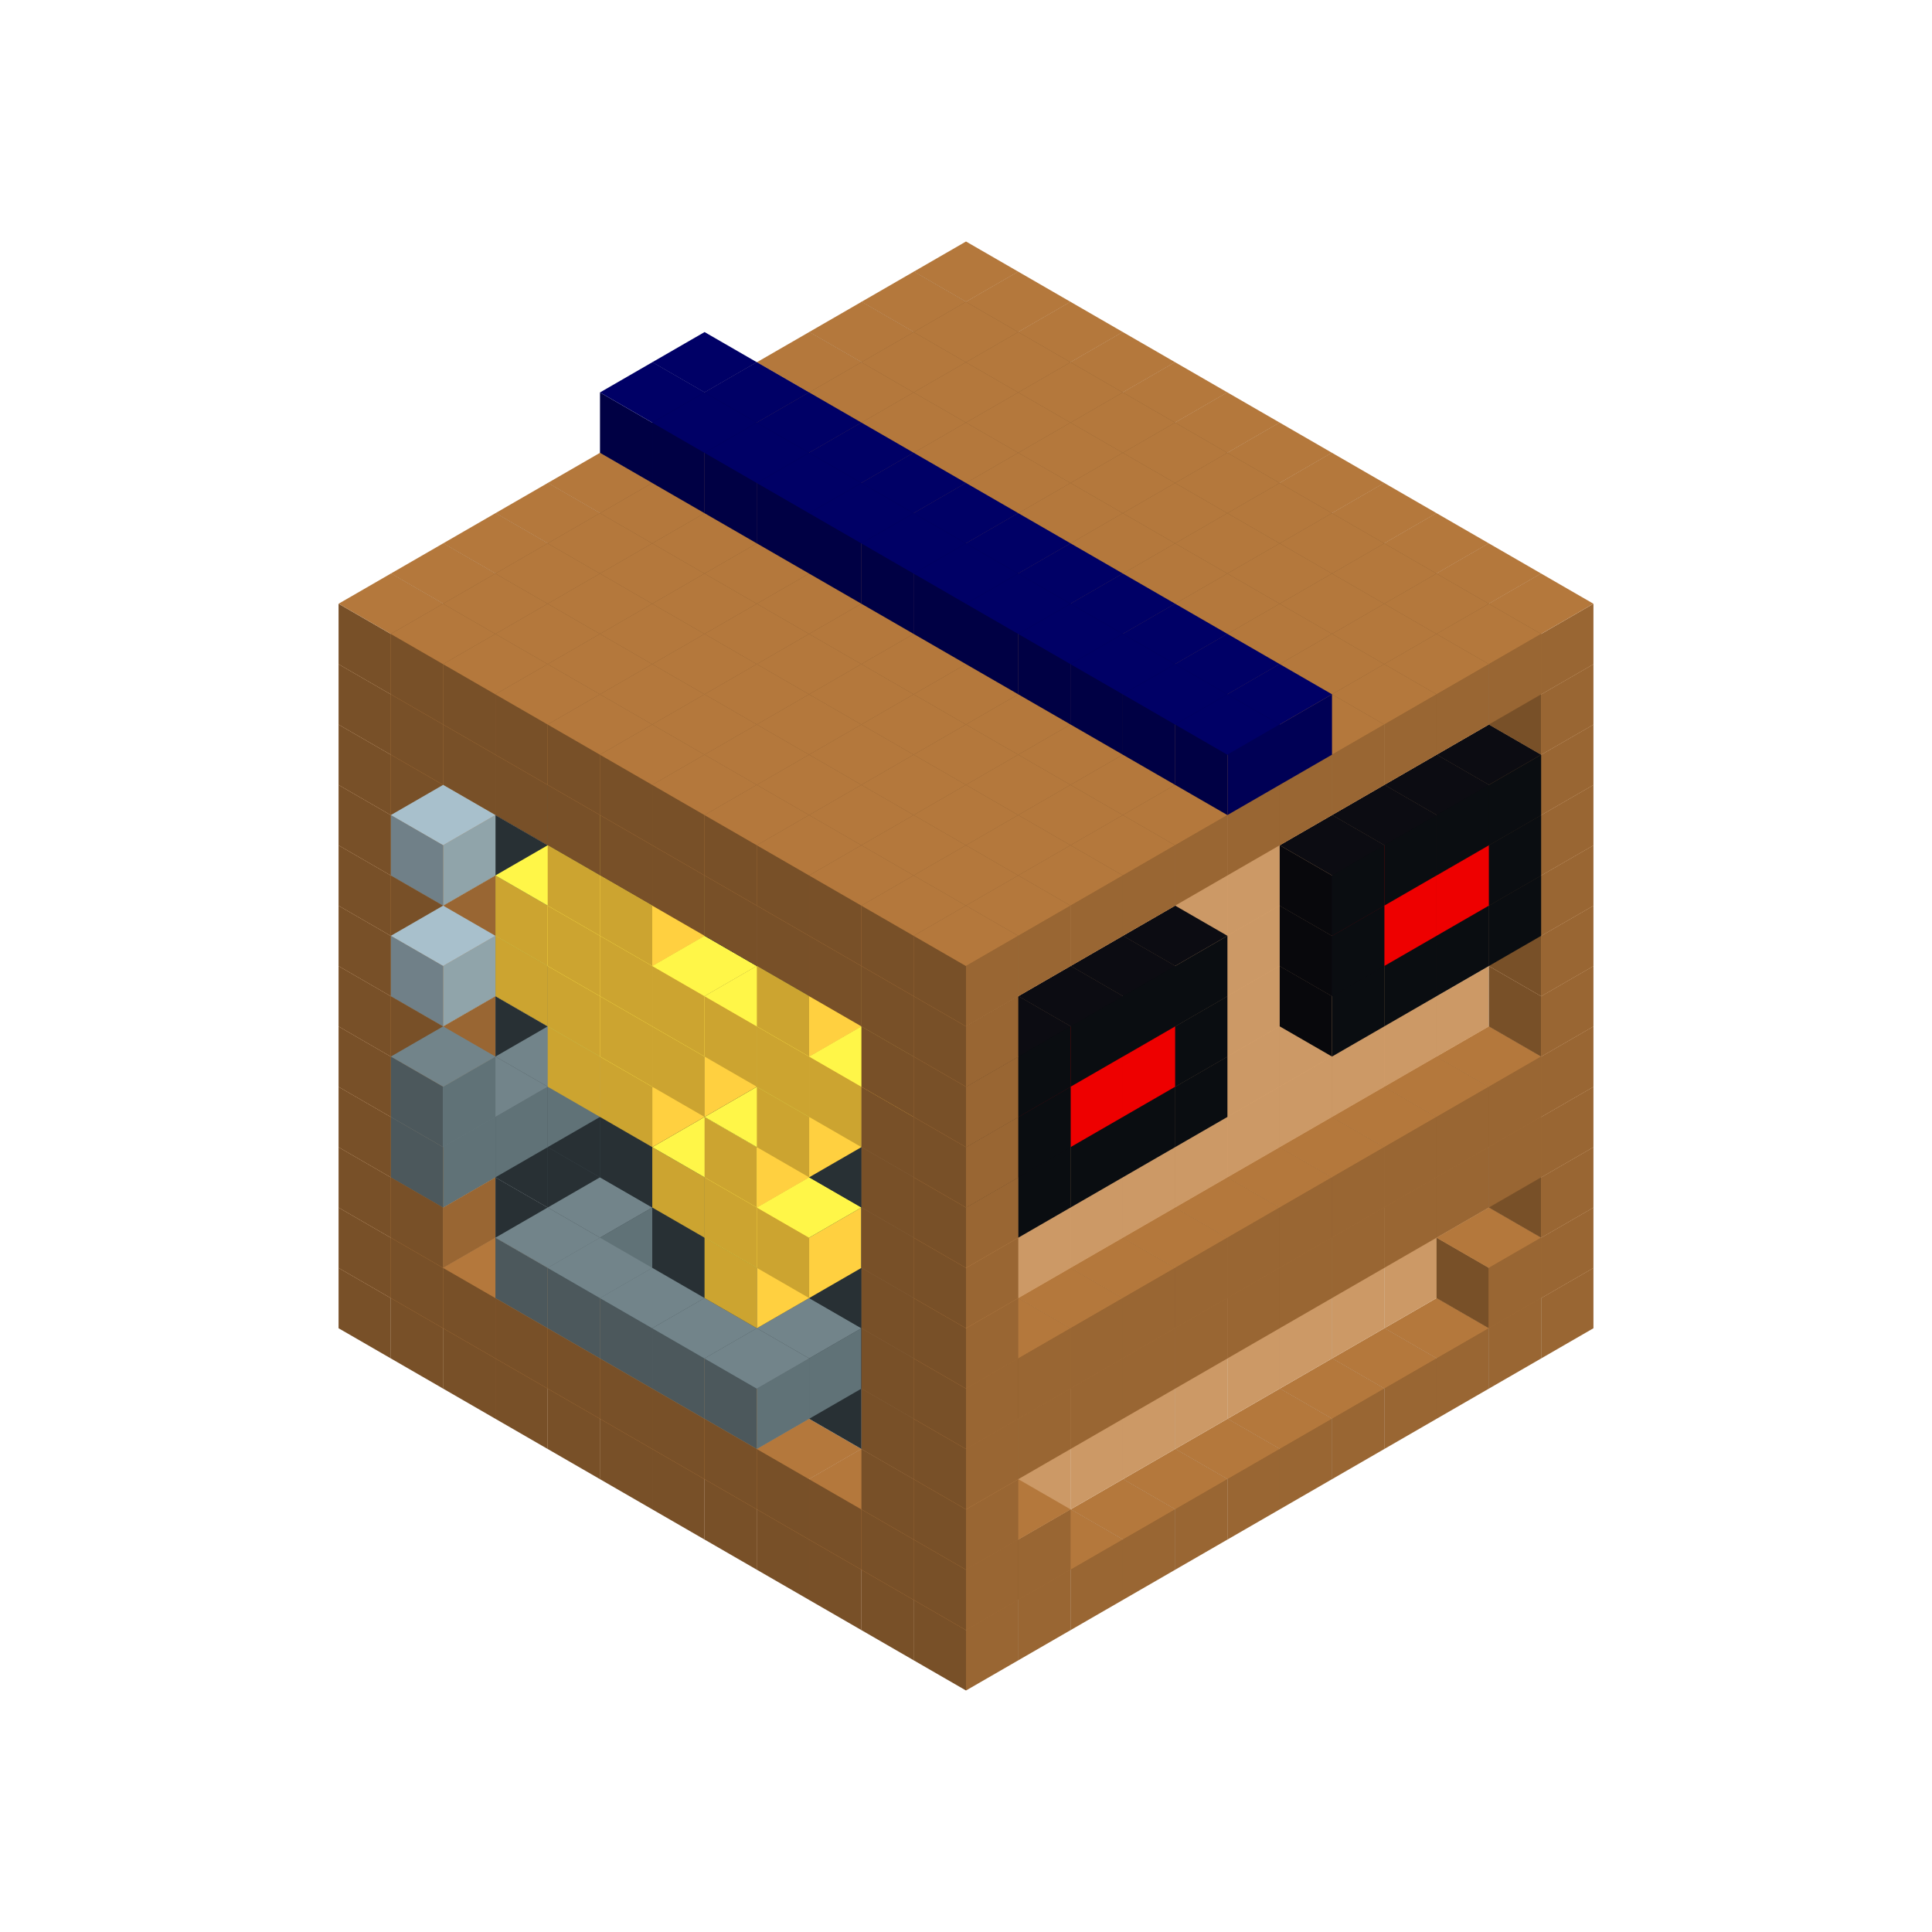 
<svg width='600' height='600' viewBox='4436371 5550000 3200000 3200000' xmlns='http://www.w3.org/2000/svg' xmlns:xlink='http://www.w3.org/1999/xlink'>
<use xlink:href='#v-0x0000002f-1' transform='translate(983738,3600000)'/>
<use xlink:href='#v-0x0000002f-1' transform='translate(1070341,3650000)'/>
<use xlink:href='#v-0x0000002f-1' transform='translate(1156944,3700000)'/>
<use xlink:href='#v-0x0000002f-1' transform='translate(1243547,3750000)'/>
<use xlink:href='#v-0x0000002f-1' transform='translate(1330150,3800000)'/>
<use xlink:href='#v-0x0000002f-1' transform='translate(1416753,3850000)'/>
<use xlink:href='#v-0x0000002f-1' transform='translate(1503356,3900000)'/>
<use xlink:href='#v-0x0000002f-1' transform='translate(1589959,3950000)'/>
<use xlink:href='#v-0x0000002f-1' transform='translate(1676562,4000000)'/>
<use xlink:href='#v-0x0000002f-1' transform='translate(1763165,4050000)'/>
<use xlink:href='#v-0x0000002f-1' transform='translate(1849768,4100000)'/>
<use xlink:href='#v-0x0000002f-1' transform='translate(2889004,3600000)'/>
<use xlink:href='#v-0x0000002f-1' transform='translate(2802401,3650000)'/>
<use xlink:href='#v-0x0000002f-1' transform='translate(2715798,3700000)'/>
<use xlink:href='#v-0x0000002f-1' transform='translate(2629195,3750000)'/>
<use xlink:href='#v-0x0000002f-1' transform='translate(2542592,3800000)'/>
<use xlink:href='#v-0x0000002f-1' transform='translate(2455989,3850000)'/>
<use xlink:href='#v-0x0000002f-1' transform='translate(2369386,3900000)'/>
<use xlink:href='#v-0x0000002f-1' transform='translate(2282783,3950000)'/>
<use xlink:href='#v-0x0000002f-1' transform='translate(2196180,4000000)'/>
<use xlink:href='#v-0x0000002f-1' transform='translate(2109577,4050000)'/>
<use xlink:href='#v-0x0000002f-1' transform='translate(2022974,4100000)'/>
<use xlink:href='#v-0x0000002f-1' transform='translate(1936371,4150000)'/>
<use xlink:href='#v-0x0000002f-1' transform='translate(983738,3500000)'/>
<use xlink:href='#v-0x0000002f-1' transform='translate(1070341,3550000)'/>
<use xlink:href='#v-0x0000002f-1' transform='translate(1156944,3600000)'/>
<use xlink:href='#v-0x0000002f-1' transform='translate(1243547,3650000)'/>
<use xlink:href='#v-0x0000002f-1' transform='translate(1330150,3700000)'/>
<use xlink:href='#v-0x0000002f-1' transform='translate(1416753,3750000)'/>
<use xlink:href='#v-0x0000002f-1' transform='translate(1503356,3800000)'/>
<use xlink:href='#v-0x0000002f-1' transform='translate(1589959,3850000)'/>
<use xlink:href='#v-0x0000002f-1' transform='translate(1676562,3900000)'/>
<use xlink:href='#v-0x0000002f-1' transform='translate(1763165,3950000)'/>
<use xlink:href='#v-0x0000002f-2' transform='translate(2715798,3500000)'/>
<use xlink:href='#v-0x0000002f-2' transform='translate(2629195,3550000)'/>
<use xlink:href='#v-0x0000002f-2' transform='translate(2542592,3600000)'/>
<use xlink:href='#v-0x0000002f-2' transform='translate(2455989,3650000)'/>
<use xlink:href='#v-0x0000002f-2' transform='translate(2369386,3700000)'/>
<use xlink:href='#v-0x0000002f-2' transform='translate(2282783,3750000)'/>
<use xlink:href='#v-0x0000002f-2' transform='translate(2196180,3800000)'/>
<use xlink:href='#v-0x0000002f-2' transform='translate(2109577,3850000)'/>
<use xlink:href='#v-0x0000002f-2' transform='translate(2022974,3900000)'/>
<use xlink:href='#v-0x0000002f-2' transform='translate(1936371,3950000)'/>
<use xlink:href='#v-0x0000002f-1' transform='translate(1849768,4000000)'/>
<use xlink:href='#v-0x0000002f-1' transform='translate(2889004,3500000)'/>
<use xlink:href='#v-0x0000002f-1' transform='translate(2802401,3550000)'/>
<use xlink:href='#v-0x0000002f-1' transform='translate(2022974,4000000)'/>
<use xlink:href='#v-0x0000002f-1' transform='translate(1936371,4050000)'/>
<use xlink:href='#v-0x0000002f-1' transform='translate(983738,3400000)'/>
<use xlink:href='#v-0x0000002f-1' transform='translate(1070341,3450000)'/>
<use xlink:href='#v-0x0000002f-5' transform='translate(1243547,3450000)'/>
<use xlink:href='#v-0x0000002f-5' transform='translate(1330150,3500000)'/>
<use xlink:href='#v-0x0000002f-5' transform='translate(1416753,3550000)'/>
<use xlink:href='#v-0x0000002f-5' transform='translate(1503356,3600000)'/>
<use xlink:href='#v-0x0000002f-5' transform='translate(1589959,3650000)'/>
<use xlink:href='#v-0x0000002f-5' transform='translate(1676562,3700000)'/>
<use xlink:href='#v-0x0000002f-5' transform='translate(1763165,3750000)'/>
<use xlink:href='#v-0x0000002f-5' transform='translate(1849768,3800000)'/>
<use xlink:href='#v-0x0000002f-2' transform='translate(2715798,3400000)'/>
<use xlink:href='#v-0x0000002f-2' transform='translate(2629195,3450000)'/>
<use xlink:href='#v-0x0000002f-2' transform='translate(2542592,3500000)'/>
<use xlink:href='#v-0x0000002f-2' transform='translate(2455989,3550000)'/>
<use xlink:href='#v-0x0000002f-2' transform='translate(2369386,3600000)'/>
<use xlink:href='#v-0x0000002f-2' transform='translate(2282783,3650000)'/>
<use xlink:href='#v-0x0000002f-2' transform='translate(2196180,3700000)'/>
<use xlink:href='#v-0x0000002f-2' transform='translate(2109577,3750000)'/>
<use xlink:href='#v-0x0000002f-2' transform='translate(2022974,3800000)'/>
<use xlink:href='#v-0x0000002f-2' transform='translate(1936371,3850000)'/>
<use xlink:href='#v-0x0000002f-1' transform='translate(1849768,3900000)'/>
<use xlink:href='#v-0x0000002f-1' transform='translate(2889004,3400000)'/>
<use xlink:href='#v-0x0000002f-1' transform='translate(1936371,3950000)'/>
<use xlink:href='#v-0x0000002f-1' transform='translate(983738,3300000)'/>
<use xlink:href='#v-0x0000002f-1' transform='translate(1070341,3350000)'/>
<use xlink:href='#v-0x0000002f-5' transform='translate(1243547,3350000)'/>
<use xlink:href='#v-0x0000002f-5' transform='translate(1330150,3400000)'/>
<use xlink:href='#v-0x0000002f-5' transform='translate(1416753,3450000)'/>
<use xlink:href='#v-0x0000002f-6' transform='translate(1330150,3500000)'/>
<use xlink:href='#v-0x0000002f-6' transform='translate(1243547,3550000)'/>
<use xlink:href='#v-0x0000002f-5' transform='translate(1503356,3500000)'/>
<use xlink:href='#v-0x0000002f-6' transform='translate(1330150,3600000)'/>
<use xlink:href='#v-0x0000002f-5' transform='translate(1589959,3550000)'/>
<use xlink:href='#v-0x0000002f-6' transform='translate(1416753,3650000)'/>
<use xlink:href='#v-0x0000002f-5' transform='translate(1676562,3600000)'/>
<use xlink:href='#v-0x0000002f-6' transform='translate(1503356,3700000)'/>
<use xlink:href='#v-0x0000002f-5' transform='translate(1763165,3650000)'/>
<use xlink:href='#v-0x0000002f-6' transform='translate(1676562,3700000)'/>
<use xlink:href='#v-0x0000002f-6' transform='translate(1589959,3750000)'/>
<use xlink:href='#v-0x0000002f-5' transform='translate(1849768,3700000)'/>
<use xlink:href='#v-0x0000002f-2' transform='translate(2715798,3300000)'/>
<use xlink:href='#v-0x0000002f-2' transform='translate(2629195,3350000)'/>
<use xlink:href='#v-0x0000002f-2' transform='translate(2542592,3400000)'/>
<use xlink:href='#v-0x0000002f-2' transform='translate(2455989,3450000)'/>
<use xlink:href='#v-0x0000002f-2' transform='translate(2369386,3500000)'/>
<use xlink:href='#v-0x0000002f-2' transform='translate(2282783,3550000)'/>
<use xlink:href='#v-0x0000002f-2' transform='translate(2196180,3600000)'/>
<use xlink:href='#v-0x0000002f-2' transform='translate(2109577,3650000)'/>
<use xlink:href='#v-0x0000002f-2' transform='translate(2022974,3700000)'/>
<use xlink:href='#v-0x0000002f-2' transform='translate(1936371,3750000)'/>
<use xlink:href='#v-0x0000002f-1' transform='translate(1849768,3800000)'/>
<use xlink:href='#v-0x0000002f-1' transform='translate(2889004,3300000)'/>
<use xlink:href='#v-0x0000002f-1' transform='translate(2802401,3350000)'/>
<use xlink:href='#v-0x0000002f-1' transform='translate(2715798,3400000)'/>
<use xlink:href='#v-0x0000002f-1' transform='translate(2629195,3450000)'/>
<use xlink:href='#v-0x0000002f-1' transform='translate(2542592,3500000)'/>
<use xlink:href='#v-0x0000002f-1' transform='translate(2455989,3550000)'/>
<use xlink:href='#v-0x0000002f-1' transform='translate(2369386,3600000)'/>
<use xlink:href='#v-0x0000002f-1' transform='translate(2282783,3650000)'/>
<use xlink:href='#v-0x0000002f-1' transform='translate(2196180,3700000)'/>
<use xlink:href='#v-0x0000002f-1' transform='translate(2109577,3750000)'/>
<use xlink:href='#v-0x0000002f-1' transform='translate(2022974,3800000)'/>
<use xlink:href='#v-0x0000002f-1' transform='translate(1936371,3850000)'/>
<use xlink:href='#v-0x0000002f-1' transform='translate(983738,3200000)'/>
<use xlink:href='#v-0x0000002f-1' transform='translate(1070341,3250000)'/>
<use xlink:href='#v-0x0000002f-5' transform='translate(1243547,3250000)'/>
<use xlink:href='#v-0x0000002f-5' transform='translate(1330150,3300000)'/>
<use xlink:href='#v-0x0000002f-5' transform='translate(1416753,3350000)'/>
<use xlink:href='#v-0x0000002f-5' transform='translate(1503356,3400000)'/>
<use xlink:href='#v-0x0000002f-5' transform='translate(1589959,3450000)'/>
<use xlink:href='#v-0x0000002f-5' transform='translate(1676562,3500000)'/>
<use xlink:href='#v-0x0000002f-4' transform='translate(1589959,3550000)'/>
<use xlink:href='#v-0x0000002f-5' transform='translate(1763165,3550000)'/>
<use xlink:href='#v-0x0000002f-5' transform='translate(1849768,3600000)'/>
<use xlink:href='#v-0x0000002f-2' transform='translate(2715798,3200000)'/>
<use xlink:href='#v-0x0000002f-2' transform='translate(2629195,3250000)'/>
<use xlink:href='#v-0x0000002f-2' transform='translate(2542592,3300000)'/>
<use xlink:href='#v-0x0000002f-2' transform='translate(2455989,3350000)'/>
<use xlink:href='#v-0x0000002f-2' transform='translate(2369386,3400000)'/>
<use xlink:href='#v-0x0000002f-2' transform='translate(2282783,3450000)'/>
<use xlink:href='#v-0x0000002f-2' transform='translate(2196180,3500000)'/>
<use xlink:href='#v-0x0000002f-2' transform='translate(2109577,3550000)'/>
<use xlink:href='#v-0x0000002f-2' transform='translate(2022974,3600000)'/>
<use xlink:href='#v-0x0000002f-2' transform='translate(1936371,3650000)'/>
<use xlink:href='#v-0x0000002f-1' transform='translate(1849768,3700000)'/>
<use xlink:href='#v-0x0000002f-1' transform='translate(2889004,3200000)'/>
<use xlink:href='#v-0x0000002f-1' transform='translate(2802401,3250000)'/>
<use xlink:href='#v-0x0000002f-1' transform='translate(2715798,3300000)'/>
<use xlink:href='#v-0x0000002f-1' transform='translate(2629195,3350000)'/>
<use xlink:href='#v-0x0000002f-1' transform='translate(2542592,3400000)'/>
<use xlink:href='#v-0x0000002f-1' transform='translate(2455989,3450000)'/>
<use xlink:href='#v-0x0000002f-1' transform='translate(2369386,3500000)'/>
<use xlink:href='#v-0x0000002f-1' transform='translate(2282783,3550000)'/>
<use xlink:href='#v-0x0000002f-1' transform='translate(2196180,3600000)'/>
<use xlink:href='#v-0x0000002f-1' transform='translate(2109577,3650000)'/>
<use xlink:href='#v-0x0000002f-1' transform='translate(2022974,3700000)'/>
<use xlink:href='#v-0x0000002f-1' transform='translate(1936371,3750000)'/>
<use xlink:href='#v-0x0000002f-1' transform='translate(983738,3100000)'/>
<use xlink:href='#v-0x0000002f-1' transform='translate(1070341,3150000)'/>
<use xlink:href='#v-0x0000002f-5' transform='translate(1243547,3150000)'/>
<use xlink:href='#v-0x0000002f-5' transform='translate(1330150,3200000)'/>
<use xlink:href='#v-0x0000002f-6' transform='translate(1243547,3250000)'/>
<use xlink:href='#v-0x0000002f-6' transform='translate(1156944,3300000)'/>
<use xlink:href='#v-0x0000002f-6' transform='translate(1070341,3350000)'/>
<use xlink:href='#v-0x0000002f-5' transform='translate(1416753,3250000)'/>
<use xlink:href='#v-0x0000002f-5' transform='translate(1503356,3300000)'/>
<use xlink:href='#v-0x0000002f-5' transform='translate(1589959,3350000)'/>
<use xlink:href='#v-0x0000002f-4' transform='translate(1503356,3400000)'/>
<use xlink:href='#v-0x0000002f-5' transform='translate(1676562,3400000)'/>
<use xlink:href='#v-0x0000002f-4' transform='translate(1589959,3450000)'/>
<use xlink:href='#v-0x0000002f-5' transform='translate(1763165,3450000)'/>
<use xlink:href='#v-0x0000002f-4' transform='translate(1676562,3500000)'/>
<use xlink:href='#v-0x0000002f-5' transform='translate(1849768,3500000)'/>
<use xlink:href='#v-0x0000002f-2' transform='translate(2715798,3100000)'/>
<use xlink:href='#v-0x0000002f-2' transform='translate(2629195,3150000)'/>
<use xlink:href='#v-0x0000002f-2' transform='translate(2542592,3200000)'/>
<use xlink:href='#v-0x0000002f-2' transform='translate(2455989,3250000)'/>
<use xlink:href='#v-0x0000002f-2' transform='translate(2369386,3300000)'/>
<use xlink:href='#v-0x0000002f-2' transform='translate(2282783,3350000)'/>
<use xlink:href='#v-0x0000002f-2' transform='translate(2196180,3400000)'/>
<use xlink:href='#v-0x0000002f-2' transform='translate(2109577,3450000)'/>
<use xlink:href='#v-0x0000002f-2' transform='translate(2022974,3500000)'/>
<use xlink:href='#v-0x0000002f-2' transform='translate(1936371,3550000)'/>
<use xlink:href='#v-0x0000002f-1' transform='translate(1849768,3600000)'/>
<use xlink:href='#v-0x0000002f-1' transform='translate(2889004,3100000)'/>
<use xlink:href='#v-0x0000002f-1' transform='translate(1936371,3650000)'/>
<use xlink:href='#v-0x0000002f-1' transform='translate(983738,3000000)'/>
<use xlink:href='#v-0x0000002f-1' transform='translate(1070341,3050000)'/>
<use xlink:href='#v-0x0000002f-5' transform='translate(1243547,3050000)'/>
<use xlink:href='#v-0x0000002f-5' transform='translate(1330150,3100000)'/>
<use xlink:href='#v-0x0000002f-6' transform='translate(1070341,3250000)'/>
<use xlink:href='#v-0x0000002f-5' transform='translate(1416753,3150000)'/>
<use xlink:href='#v-0x0000002f-4' transform='translate(1330150,3200000)'/>
<use xlink:href='#v-0x0000002f-5' transform='translate(1503356,3200000)'/>
<use xlink:href='#v-0x0000002f-4' transform='translate(1416753,3250000)'/>
<use xlink:href='#v-0x0000002f-5' transform='translate(1589959,3250000)'/>
<use xlink:href='#v-0x0000002f-5' transform='translate(1676562,3300000)'/>
<use xlink:href='#v-0x0000002f-4' transform='translate(1589959,3350000)'/>
<use xlink:href='#v-0x0000002f-5' transform='translate(1763165,3350000)'/>
<use xlink:href='#v-0x0000002f-5' transform='translate(1849768,3400000)'/>
<use xlink:href='#v-0x0000002f-2' transform='translate(2715798,3000000)'/>
<use xlink:href='#v-0x0000002f-2' transform='translate(2629195,3050000)'/>
<use xlink:href='#v-0x0000002f-2' transform='translate(2542592,3100000)'/>
<use xlink:href='#v-0x0000002f-2' transform='translate(2455989,3150000)'/>
<use xlink:href='#v-0x0000002f-2' transform='translate(2369386,3200000)'/>
<use xlink:href='#v-0x0000002f-2' transform='translate(2282783,3250000)'/>
<use xlink:href='#v-0x0000002f-2' transform='translate(2196180,3300000)'/>
<use xlink:href='#v-0x0000002f-2' transform='translate(2109577,3350000)'/>
<use xlink:href='#v-0x0000002f-2' transform='translate(2022974,3400000)'/>
<use xlink:href='#v-0x0000002f-2' transform='translate(1936371,3450000)'/>
<use xlink:href='#v-0x0000002f-1' transform='translate(1849768,3500000)'/>
<use xlink:href='#v-0x0000002f-1' transform='translate(2889004,3000000)'/>
<use xlink:href='#v-0x0000002f-1' transform='translate(1936371,3550000)'/>
<use xlink:href='#v-0x0000002f-1' transform='translate(983738,2900000)'/>
<use xlink:href='#v-0x0000002f-1' transform='translate(1070341,2950000)'/>
<use xlink:href='#v-0x0000002f-5' transform='translate(1243547,2950000)'/>
<use xlink:href='#v-0x0000002f-5' transform='translate(1330150,3000000)'/>
<use xlink:href='#v-0x0000002f-4' transform='translate(1243547,3050000)'/>
<use xlink:href='#v-0x0000002f-5' transform='translate(1416753,3050000)'/>
<use xlink:href='#v-0x0000002f-4' transform='translate(1330150,3100000)'/>
<use xlink:href='#v-0x0000002f-5' transform='translate(1503356,3100000)'/>
<use xlink:href='#v-0x0000002f-4' transform='translate(1416753,3150000)'/>
<use xlink:href='#v-0x0000002f-5' transform='translate(1589959,3150000)'/>
<use xlink:href='#v-0x0000002f-4' transform='translate(1503356,3200000)'/>
<use xlink:href='#v-0x0000002f-5' transform='translate(1676562,3200000)'/>
<use xlink:href='#v-0x0000002f-5' transform='translate(1763165,3250000)'/>
<use xlink:href='#v-0x0000002f-4' transform='translate(1676562,3300000)'/>
<use xlink:href='#v-0x0000002f-5' transform='translate(1849768,3300000)'/>
<use xlink:href='#v-0x0000002f-2' transform='translate(2715798,2900000)'/>
<use xlink:href='#v-0x0000002f-2' transform='translate(2629195,2950000)'/>
<use xlink:href='#v-0x0000002f-2' transform='translate(2542592,3000000)'/>
<use xlink:href='#v-0x0000002f-2' transform='translate(2455989,3050000)'/>
<use xlink:href='#v-0x0000002f-2' transform='translate(2369386,3100000)'/>
<use xlink:href='#v-0x0000002f-2' transform='translate(2282783,3150000)'/>
<use xlink:href='#v-0x0000002f-2' transform='translate(2196180,3200000)'/>
<use xlink:href='#v-0x0000002f-2' transform='translate(2109577,3250000)'/>
<use xlink:href='#v-0x0000002f-2' transform='translate(2022974,3300000)'/>
<use xlink:href='#v-0x0000002f-2' transform='translate(1936371,3350000)'/>
<use xlink:href='#v-0x0000002f-1' transform='translate(1849768,3400000)'/>
<use xlink:href='#v-0x0000002f-1' transform='translate(2889004,2900000)'/>
<use xlink:href='#v-0x0000002f-8' transform='translate(2802401,2950000)'/>
<use xlink:href='#v-0x0000002f-8' transform='translate(2715798,3000000)'/>
<use xlink:href='#v-0x0000002f-8' transform='translate(2629195,3050000)'/>
<use xlink:href='#v-0x0000002f-8' transform='translate(2542592,3100000)'/>
<use xlink:href='#v-0x0000002f-8' transform='translate(2282783,3250000)'/>
<use xlink:href='#v-0x0000002f-8' transform='translate(2196180,3300000)'/>
<use xlink:href='#v-0x0000002f-8' transform='translate(2109577,3350000)'/>
<use xlink:href='#v-0x0000002f-8' transform='translate(2022974,3400000)'/>
<use xlink:href='#v-0x0000002f-1' transform='translate(1936371,3450000)'/>
<use xlink:href='#v-0x0000002f-1' transform='translate(983738,2800000)'/>
<use xlink:href='#v-0x0000002f-1' transform='translate(1070341,2850000)'/>
<use xlink:href='#v-0x0000002f-5' transform='translate(1243547,2850000)'/>
<use xlink:href='#v-0x0000002f-5' transform='translate(1330150,2900000)'/>
<use xlink:href='#v-0x0000002f-4' transform='translate(1243547,2950000)'/>
<use xlink:href='#v-0x0000002f-7' transform='translate(1070341,3050000)'/>
<use xlink:href='#v-0x0000002f-5' transform='translate(1416753,2950000)'/>
<use xlink:href='#v-0x0000002f-4' transform='translate(1330150,3000000)'/>
<use xlink:href='#v-0x0000002f-5' transform='translate(1503356,3000000)'/>
<use xlink:href='#v-0x0000002f-4' transform='translate(1416753,3050000)'/>
<use xlink:href='#v-0x0000002f-5' transform='translate(1589959,3050000)'/>
<use xlink:href='#v-0x0000002f-4' transform='translate(1503356,3100000)'/>
<use xlink:href='#v-0x0000002f-5' transform='translate(1676562,3100000)'/>
<use xlink:href='#v-0x0000002f-4' transform='translate(1589959,3150000)'/>
<use xlink:href='#v-0x0000002f-5' transform='translate(1763165,3150000)'/>
<use xlink:href='#v-0x0000002f-4' transform='translate(1676562,3200000)'/>
<use xlink:href='#v-0x0000002f-5' transform='translate(1849768,3200000)'/>
<use xlink:href='#v-0x0000002f-4' transform='translate(1763165,3250000)'/>
<use xlink:href='#v-0x0000002f-2' transform='translate(2715798,2800000)'/>
<use xlink:href='#v-0x0000002f-2' transform='translate(2629195,2850000)'/>
<use xlink:href='#v-0x0000002f-2' transform='translate(2542592,2900000)'/>
<use xlink:href='#v-0x0000002f-2' transform='translate(2455989,2950000)'/>
<use xlink:href='#v-0x0000002f-2' transform='translate(2369386,3000000)'/>
<use xlink:href='#v-0x0000002f-2' transform='translate(2282783,3050000)'/>
<use xlink:href='#v-0x0000002f-2' transform='translate(2196180,3100000)'/>
<use xlink:href='#v-0x0000002f-2' transform='translate(2109577,3150000)'/>
<use xlink:href='#v-0x0000002f-2' transform='translate(2022974,3200000)'/>
<use xlink:href='#v-0x0000002f-2' transform='translate(1936371,3250000)'/>
<use xlink:href='#v-0x0000002f-1' transform='translate(1849768,3300000)'/>
<use xlink:href='#v-0x0000002f-1' transform='translate(2889004,2800000)'/>
<use xlink:href='#v-0x0000002f-8' transform='translate(2802401,2850000)'/>
<use xlink:href='#v-0x0000002f-9' transform='translate(2715798,2900000)'/>
<use xlink:href='#v-0x0000002f-9' transform='translate(2629195,2950000)'/>
<use xlink:href='#v-0x0000002f-8' transform='translate(2542592,3000000)'/>
<use xlink:href='#v-0x0000002f-8' transform='translate(2282783,3150000)'/>
<use xlink:href='#v-0x0000002f-9' transform='translate(2196180,3200000)'/>
<use xlink:href='#v-0x0000002f-9' transform='translate(2109577,3250000)'/>
<use xlink:href='#v-0x0000002f-8' transform='translate(2022974,3300000)'/>
<use xlink:href='#v-0x0000002f-1' transform='translate(1936371,3350000)'/>
<use xlink:href='#v-0x0000002f-1' transform='translate(983738,2700000)'/>
<use xlink:href='#v-0x0000002f-1' transform='translate(1070341,2750000)'/>
<use xlink:href='#v-0x0000002f-5' transform='translate(1243547,2750000)'/>
<use xlink:href='#v-0x0000002f-5' transform='translate(1330150,2800000)'/>
<use xlink:href='#v-0x0000002f-5' transform='translate(1416753,2850000)'/>
<use xlink:href='#v-0x0000002f-4' transform='translate(1330150,2900000)'/>
<use xlink:href='#v-0x0000002f-5' transform='translate(1503356,2900000)'/>
<use xlink:href='#v-0x0000002f-4' transform='translate(1416753,2950000)'/>
<use xlink:href='#v-0x0000002f-5' transform='translate(1589959,2950000)'/>
<use xlink:href='#v-0x0000002f-5' transform='translate(1676562,3000000)'/>
<use xlink:href='#v-0x0000002f-5' transform='translate(1763165,3050000)'/>
<use xlink:href='#v-0x0000002f-4' transform='translate(1676562,3100000)'/>
<use xlink:href='#v-0x0000002f-5' transform='translate(1849768,3100000)'/>
<use xlink:href='#v-0x0000002f-2' transform='translate(2715798,2700000)'/>
<use xlink:href='#v-0x0000002f-2' transform='translate(2629195,2750000)'/>
<use xlink:href='#v-0x0000002f-2' transform='translate(2542592,2800000)'/>
<use xlink:href='#v-0x0000002f-2' transform='translate(2455989,2850000)'/>
<use xlink:href='#v-0x0000002f-2' transform='translate(2369386,2900000)'/>
<use xlink:href='#v-0x0000002f-2' transform='translate(2282783,2950000)'/>
<use xlink:href='#v-0x0000002f-2' transform='translate(2196180,3000000)'/>
<use xlink:href='#v-0x0000002f-2' transform='translate(2109577,3050000)'/>
<use xlink:href='#v-0x0000002f-2' transform='translate(2022974,3100000)'/>
<use xlink:href='#v-0x0000002f-2' transform='translate(1936371,3150000)'/>
<use xlink:href='#v-0x0000002f-1' transform='translate(1849768,3200000)'/>
<use xlink:href='#v-0x0000002f-1' transform='translate(2889004,2700000)'/>
<use xlink:href='#v-0x0000002f-8' transform='translate(2802401,2750000)'/>
<use xlink:href='#v-0x0000002f-8' transform='translate(2715798,2800000)'/>
<use xlink:href='#v-0x0000002f-8' transform='translate(2629195,2850000)'/>
<use xlink:href='#v-0x0000002f-8' transform='translate(2542592,2900000)'/>
<use xlink:href='#v-0x0000002f-8' transform='translate(2282783,3050000)'/>
<use xlink:href='#v-0x0000002f-8' transform='translate(2196180,3100000)'/>
<use xlink:href='#v-0x0000002f-8' transform='translate(2109577,3150000)'/>
<use xlink:href='#v-0x0000002f-8' transform='translate(2022974,3200000)'/>
<use xlink:href='#v-0x0000002f-1' transform='translate(1936371,3250000)'/>
<use xlink:href='#v-0x0000002f-1' transform='translate(983738,2600000)'/>
<use xlink:href='#v-0x0000002f-1' transform='translate(1070341,2650000)'/>
<use xlink:href='#v-0x0000002f-1' transform='translate(1156944,2700000)'/>
<use xlink:href='#v-0x0000002f-1' transform='translate(1243547,2750000)'/>
<use xlink:href='#v-0x0000002f-7' transform='translate(1070341,2850000)'/>
<use xlink:href='#v-0x0000002f-1' transform='translate(1330150,2800000)'/>
<use xlink:href='#v-0x0000002f-1' transform='translate(1416753,2850000)'/>
<use xlink:href='#v-0x0000002f-1' transform='translate(1503356,2900000)'/>
<use xlink:href='#v-0x0000002f-1' transform='translate(1589959,2950000)'/>
<use xlink:href='#v-0x0000002f-1' transform='translate(1676562,3000000)'/>
<use xlink:href='#v-0x0000002f-1' transform='translate(1763165,3050000)'/>
<use xlink:href='#v-0x0000002f-2' transform='translate(2715798,2600000)'/>
<use xlink:href='#v-0x0000002f-2' transform='translate(2629195,2650000)'/>
<use xlink:href='#v-0x0000002f-2' transform='translate(2542592,2700000)'/>
<use xlink:href='#v-0x0000002f-2' transform='translate(2455989,2750000)'/>
<use xlink:href='#v-0x0000002f-2' transform='translate(2369386,2800000)'/>
<use xlink:href='#v-0x0000002f-2' transform='translate(2282783,2850000)'/>
<use xlink:href='#v-0x0000002f-2' transform='translate(2196180,2900000)'/>
<use xlink:href='#v-0x0000002f-2' transform='translate(2109577,2950000)'/>
<use xlink:href='#v-0x0000002f-2' transform='translate(2022974,3000000)'/>
<use xlink:href='#v-0x0000002f-2' transform='translate(1936371,3050000)'/>
<use xlink:href='#v-0x0000002f-1' transform='translate(1849768,3100000)'/>
<use xlink:href='#v-0x0000002f-1' transform='translate(2889004,2600000)'/>
<use xlink:href='#v-0x0000002f-1' transform='translate(1936371,3150000)'/>
<use xlink:href='#v-0x0000002f-1' transform='translate(1936371,1950000)'/>
<use xlink:href='#v-0x0000002f-1' transform='translate(1849768,2000000)'/>
<use xlink:href='#v-0x0000002f-1' transform='translate(1763165,2050000)'/>
<use xlink:href='#v-0x0000002f-1' transform='translate(1676562,2100000)'/>
<use xlink:href='#v-0x0000002f-1' transform='translate(1589959,2150000)'/>
<use xlink:href='#v-0x0000002f-1' transform='translate(1503356,2200000)'/>
<use xlink:href='#v-0x0000002f-1' transform='translate(1416753,2250000)'/>
<use xlink:href='#v-0x0000002f-1' transform='translate(1330150,2300000)'/>
<use xlink:href='#v-0x0000002f-1' transform='translate(1243547,2350000)'/>
<use xlink:href='#v-0x0000002f-1' transform='translate(1156944,2400000)'/>
<use xlink:href='#v-0x0000002f-1' transform='translate(1070341,2450000)'/>
<use xlink:href='#v-0x0000002f-1' transform='translate(983738,2500000)'/>
<use xlink:href='#v-0x0000002f-1' transform='translate(2022974,2000000)'/>
<use xlink:href='#v-0x0000002f-1' transform='translate(1936371,2050000)'/>
<use xlink:href='#v-0x0000002f-1' transform='translate(1849768,2100000)'/>
<use xlink:href='#v-0x0000002f-1' transform='translate(1763165,2150000)'/>
<use xlink:href='#v-0x0000002f-1' transform='translate(1676562,2200000)'/>
<use xlink:href='#v-0x0000002f-1' transform='translate(1589959,2250000)'/>
<use xlink:href='#v-0x0000002f-1' transform='translate(1503356,2300000)'/>
<use xlink:href='#v-0x0000002f-1' transform='translate(1416753,2350000)'/>
<use xlink:href='#v-0x0000002f-1' transform='translate(1330150,2400000)'/>
<use xlink:href='#v-0x0000002f-1' transform='translate(1243547,2450000)'/>
<use xlink:href='#v-0x0000002f-1' transform='translate(1156944,2500000)'/>
<use xlink:href='#v-0x0000002f-1' transform='translate(1070341,2550000)'/>
<use xlink:href='#v-0x0000002f-1' transform='translate(2109577,2050000)'/>
<use xlink:href='#v-0x0000002f-1' transform='translate(2022974,2100000)'/>
<use xlink:href='#v-0x0000002f-1' transform='translate(1936371,2150000)'/>
<use xlink:href='#v-0x0000002f-1' transform='translate(1849768,2200000)'/>
<use xlink:href='#v-0x0000002f-1' transform='translate(1763165,2250000)'/>
<use xlink:href='#v-0x0000002f-1' transform='translate(1676562,2300000)'/>
<use xlink:href='#v-0x0000002f-1' transform='translate(1589959,2350000)'/>
<use xlink:href='#v-0x0000002f-1' transform='translate(1503356,2400000)'/>
<use xlink:href='#v-0x0000002f-1' transform='translate(1416753,2450000)'/>
<use xlink:href='#v-0x0000002f-1' transform='translate(1330150,2500000)'/>
<use xlink:href='#v-0x0000002f-1' transform='translate(1243547,2550000)'/>
<use xlink:href='#v-0x0000002f-1' transform='translate(1156944,2600000)'/>
<use xlink:href='#v-0x0000002f-1' transform='translate(2196180,2100000)'/>
<use xlink:href='#v-0x0000002f-1' transform='translate(2109577,2150000)'/>
<use xlink:href='#v-0x0000002f-1' transform='translate(2022974,2200000)'/>
<use xlink:href='#v-0x0000002f-1' transform='translate(1936371,2250000)'/>
<use xlink:href='#v-0x0000002f-1' transform='translate(1849768,2300000)'/>
<use xlink:href='#v-0x0000002f-1' transform='translate(1763165,2350000)'/>
<use xlink:href='#v-0x0000002f-1' transform='translate(1676562,2400000)'/>
<use xlink:href='#v-0x0000002f-1' transform='translate(1589959,2450000)'/>
<use xlink:href='#v-0x0000002f-1' transform='translate(1503356,2500000)'/>
<use xlink:href='#v-0x0000002f-1' transform='translate(1416753,2550000)'/>
<use xlink:href='#v-0x0000002f-1' transform='translate(1330150,2600000)'/>
<use xlink:href='#v-0x0000002f-1' transform='translate(1243547,2650000)'/>
<use xlink:href='#v-0x0000002f-1' transform='translate(2282783,2150000)'/>
<use xlink:href='#v-0x0000002f-1' transform='translate(2196180,2200000)'/>
<use xlink:href='#v-0x0000002f-1' transform='translate(2109577,2250000)'/>
<use xlink:href='#v-0x0000002f-1' transform='translate(2022974,2300000)'/>
<use xlink:href='#v-0x0000002f-1' transform='translate(1936371,2350000)'/>
<use xlink:href='#v-0x0000002f-1' transform='translate(1849768,2400000)'/>
<use xlink:href='#v-0x0000002f-1' transform='translate(1763165,2450000)'/>
<use xlink:href='#v-0x0000002f-1' transform='translate(1676562,2500000)'/>
<use xlink:href='#v-0x0000002f-1' transform='translate(1589959,2550000)'/>
<use xlink:href='#v-0x0000002f-1' transform='translate(1503356,2600000)'/>
<use xlink:href='#v-0x0000002f-1' transform='translate(1416753,2650000)'/>
<use xlink:href='#v-0x0000002f-1' transform='translate(1330150,2700000)'/>
<use xlink:href='#v-0x0000002f-1' transform='translate(2369386,2200000)'/>
<use xlink:href='#v-0x0000002f-1' transform='translate(2282783,2250000)'/>
<use xlink:href='#v-0x0000002f-1' transform='translate(2196180,2300000)'/>
<use xlink:href='#v-0x0000002f-1' transform='translate(2109577,2350000)'/>
<use xlink:href='#v-0x0000002f-1' transform='translate(2022974,2400000)'/>
<use xlink:href='#v-0x0000002f-1' transform='translate(1936371,2450000)'/>
<use xlink:href='#v-0x0000002f-1' transform='translate(1849768,2500000)'/>
<use xlink:href='#v-0x0000002f-1' transform='translate(1763165,2550000)'/>
<use xlink:href='#v-0x0000002f-1' transform='translate(1676562,2600000)'/>
<use xlink:href='#v-0x0000002f-1' transform='translate(1589959,2650000)'/>
<use xlink:href='#v-0x0000002f-1' transform='translate(1503356,2700000)'/>
<use xlink:href='#v-0x0000002f-1' transform='translate(1416753,2750000)'/>
<use xlink:href='#v-0x0000002f-1' transform='translate(2455989,2250000)'/>
<use xlink:href='#v-0x0000002f-1' transform='translate(2369386,2300000)'/>
<use xlink:href='#v-0x0000002f-1' transform='translate(2282783,2350000)'/>
<use xlink:href='#v-0x0000002f-1' transform='translate(2196180,2400000)'/>
<use xlink:href='#v-0x0000002f-1' transform='translate(2109577,2450000)'/>
<use xlink:href='#v-0x0000002f-1' transform='translate(2022974,2500000)'/>
<use xlink:href='#v-0x0000002f-1' transform='translate(1936371,2550000)'/>
<use xlink:href='#v-0x0000002f-1' transform='translate(1849768,2600000)'/>
<use xlink:href='#v-0x0000002f-1' transform='translate(1763165,2650000)'/>
<use xlink:href='#v-0x0000002f-1' transform='translate(1676562,2700000)'/>
<use xlink:href='#v-0x0000002f-1' transform='translate(1589959,2750000)'/>
<use xlink:href='#v-0x0000002f-1' transform='translate(1503356,2800000)'/>
<use xlink:href='#v-0x0000002f-1' transform='translate(2542592,2300000)'/>
<use xlink:href='#v-0x0000002f-1' transform='translate(2455989,2350000)'/>
<use xlink:href='#v-0x0000002f-1' transform='translate(2369386,2400000)'/>
<use xlink:href='#v-0x0000002f-1' transform='translate(2282783,2450000)'/>
<use xlink:href='#v-0x0000002f-1' transform='translate(2196180,2500000)'/>
<use xlink:href='#v-0x0000002f-1' transform='translate(2109577,2550000)'/>
<use xlink:href='#v-0x0000002f-1' transform='translate(2022974,2600000)'/>
<use xlink:href='#v-0x0000002f-1' transform='translate(1936371,2650000)'/>
<use xlink:href='#v-0x0000002f-1' transform='translate(1849768,2700000)'/>
<use xlink:href='#v-0x0000002f-1' transform='translate(1763165,2750000)'/>
<use xlink:href='#v-0x0000002f-1' transform='translate(1676562,2800000)'/>
<use xlink:href='#v-0x0000002f-1' transform='translate(1589959,2850000)'/>
<use xlink:href='#v-0x0000002f-1' transform='translate(2629195,2350000)'/>
<use xlink:href='#v-0x0000002f-1' transform='translate(2542592,2400000)'/>
<use xlink:href='#v-0x0000002f-1' transform='translate(2455989,2450000)'/>
<use xlink:href='#v-0x0000002f-1' transform='translate(2369386,2500000)'/>
<use xlink:href='#v-0x0000002f-1' transform='translate(2282783,2550000)'/>
<use xlink:href='#v-0x0000002f-1' transform='translate(2196180,2600000)'/>
<use xlink:href='#v-0x0000002f-1' transform='translate(2109577,2650000)'/>
<use xlink:href='#v-0x0000002f-1' transform='translate(2022974,2700000)'/>
<use xlink:href='#v-0x0000002f-1' transform='translate(1936371,2750000)'/>
<use xlink:href='#v-0x0000002f-1' transform='translate(1849768,2800000)'/>
<use xlink:href='#v-0x0000002f-1' transform='translate(1763165,2850000)'/>
<use xlink:href='#v-0x0000002f-1' transform='translate(1676562,2900000)'/>
<use xlink:href='#v-0x0000002f-1' transform='translate(2715798,2400000)'/>
<use xlink:href='#v-0x0000002f-1' transform='translate(2629195,2450000)'/>
<use xlink:href='#v-0x0000002f-1' transform='translate(2542592,2500000)'/>
<use xlink:href='#v-0x0000002f-1' transform='translate(2455989,2550000)'/>
<use xlink:href='#v-0x0000002f-1' transform='translate(2369386,2600000)'/>
<use xlink:href='#v-0x0000002f-1' transform='translate(2282783,2650000)'/>
<use xlink:href='#v-0x0000002f-1' transform='translate(2196180,2700000)'/>
<use xlink:href='#v-0x0000002f-1' transform='translate(2109577,2750000)'/>
<use xlink:href='#v-0x0000002f-1' transform='translate(2022974,2800000)'/>
<use xlink:href='#v-0x0000002f-1' transform='translate(1936371,2850000)'/>
<use xlink:href='#v-0x0000002f-1' transform='translate(1849768,2900000)'/>
<use xlink:href='#v-0x0000002f-1' transform='translate(1763165,2950000)'/>
<use xlink:href='#v-0x0000002f-1' transform='translate(2802401,2450000)'/>
<use xlink:href='#v-0x0000002f-1' transform='translate(2715798,2500000)'/>
<use xlink:href='#v-0x0000002f-1' transform='translate(2629195,2550000)'/>
<use xlink:href='#v-0x0000002f-1' transform='translate(2542592,2600000)'/>
<use xlink:href='#v-0x0000002f-1' transform='translate(2455989,2650000)'/>
<use xlink:href='#v-0x0000002f-1' transform='translate(2369386,2700000)'/>
<use xlink:href='#v-0x0000002f-1' transform='translate(2282783,2750000)'/>
<use xlink:href='#v-0x0000002f-1' transform='translate(2196180,2800000)'/>
<use xlink:href='#v-0x0000002f-1' transform='translate(2109577,2850000)'/>
<use xlink:href='#v-0x0000002f-1' transform='translate(2022974,2900000)'/>
<use xlink:href='#v-0x0000002f-1' transform='translate(1936371,2950000)'/>
<use xlink:href='#v-0x0000002f-1' transform='translate(1849768,3000000)'/>
<use xlink:href='#v-0x0000002f-1' transform='translate(2889004,2500000)'/>
<use xlink:href='#v-0x0000002f-1' transform='translate(2802401,2550000)'/>
<use xlink:href='#v-0x0000002f-1' transform='translate(2715798,2600000)'/>
<use xlink:href='#v-0x0000002f-1' transform='translate(2629195,2650000)'/>
<use xlink:href='#v-0x0000002f-1' transform='translate(2542592,2700000)'/>
<use xlink:href='#v-0x0000002f-1' transform='translate(2455989,2750000)'/>
<use xlink:href='#v-0x0000002f-1' transform='translate(2369386,2800000)'/>
<use xlink:href='#v-0x0000002f-1' transform='translate(2282783,2850000)'/>
<use xlink:href='#v-0x0000002f-1' transform='translate(2196180,2900000)'/>
<use xlink:href='#v-0x0000002f-1' transform='translate(2109577,2950000)'/>
<use xlink:href='#v-0x0000002f-1' transform='translate(2022974,3000000)'/>
<use xlink:href='#v-0x0000002f-1' transform='translate(1936371,3050000)'/>
<use xlink:href='#v-0x0000002f-10' transform='translate(1503356,2100000)'/>
<use xlink:href='#v-0x0000002f-10' transform='translate(1416753,2150000)'/>
<use xlink:href='#v-0x0000002f-10' transform='translate(1589959,2150000)'/>
<use xlink:href='#v-0x0000002f-10' transform='translate(1503356,2200000)'/>
<use xlink:href='#v-0x0000002f-10' transform='translate(1676562,2200000)'/>
<use xlink:href='#v-0x0000002f-10' transform='translate(1589959,2250000)'/>
<use xlink:href='#v-0x0000002f-10' transform='translate(1763165,2250000)'/>
<use xlink:href='#v-0x0000002f-10' transform='translate(1676562,2300000)'/>
<use xlink:href='#v-0x0000002f-10' transform='translate(1849768,2300000)'/>
<use xlink:href='#v-0x0000002f-10' transform='translate(1763165,2350000)'/>
<use xlink:href='#v-0x0000002f-10' transform='translate(1936371,2350000)'/>
<use xlink:href='#v-0x0000002f-10' transform='translate(1849768,2400000)'/>
<use xlink:href='#v-0x0000002f-10' transform='translate(2022974,2400000)'/>
<use xlink:href='#v-0x0000002f-10' transform='translate(1936371,2450000)'/>
<use xlink:href='#v-0x0000002f-10' transform='translate(2109577,2450000)'/>
<use xlink:href='#v-0x0000002f-10' transform='translate(2022974,2500000)'/>
<use xlink:href='#v-0x0000002f-10' transform='translate(2196180,2500000)'/>
<use xlink:href='#v-0x0000002f-10' transform='translate(2109577,2550000)'/>
<use xlink:href='#v-0x0000002f-10' transform='translate(2282783,2550000)'/>
<use xlink:href='#v-0x0000002f-10' transform='translate(2196180,2600000)'/>
<use xlink:href='#v-0x0000002f-10' transform='translate(2369386,2600000)'/>
<use xlink:href='#v-0x0000002f-10' transform='translate(2282783,2650000)'/>
<use xlink:href='#v-0x0000002f-10' transform='translate(2455989,2650000)'/>
<use xlink:href='#v-0x0000002f-10' transform='translate(2369386,2700000)'/>
<defs>
<g id='v-0x0000002f-1'>
<polygon points='4100000,4100000 4100000,4200000 4013397,4150000 4013397,4050000' fill='#785028'/>
<polygon points='4100000,4100000 4100000,4200000 4186602,4150000 4186602,4050000' fill='#996633'/>
<polygon points='4100000,4100000 4013397,4050000 4100000,4000000 4186602,4050000' fill='#b4783c'/>
</g>
<g id='v-0x0000002f-2'>
<polygon points='4100000,4100000 4100000,4200000 4013397,4150000 4013397,4050000' fill='#a07850'/>
<polygon points='4100000,4100000 4100000,4200000 4186602,4150000 4186602,4050000' fill='#cc9966'/>
<polygon points='4100000,4100000 4013397,4050000 4100000,4000000 4186602,4050000' fill='#f0b478'/>
</g>
<g id='v-0x0000002f-3'>
<polygon points='4100000,4100000 4100000,4200000 4013397,4150000 4013397,4050000' fill='#4ca4cc'/>
<polygon points='4100000,4100000 4100000,4200000 4186602,4150000 4186602,4050000' fill='#60d0ff'/>
<polygon points='4100000,4100000 4013397,4050000 4100000,4000000 4186602,4050000' fill='#72f6ff'/>
</g>
<g id='v-0x0000002f-4'>
<polygon points='4100000,4100000 4100000,4200000 4013397,4150000 4013397,4050000' fill='#cca430'/>
<polygon points='4100000,4100000 4100000,4200000 4186602,4150000 4186602,4050000' fill='#ffd040'/>
<polygon points='4100000,4100000 4013397,4050000 4100000,4000000 4186602,4050000' fill='#fff648'/>
</g>
<g id='v-0x0000002f-5'>
<polygon points='4100000,4100000 4100000,4200000 4013397,4150000 4013397,4050000' fill='#283034'/>
<polygon points='4100000,4100000 4100000,4200000 4186602,4150000 4186602,4050000' fill='#334044'/>
<polygon points='4100000,4100000 4013397,4050000 4100000,4000000 4186602,4050000' fill='#3c484e'/>
</g>
<g id='v-0x0000002f-6'>
<polygon points='4100000,4100000 4100000,4200000 4013397,4150000 4013397,4050000' fill='#4c585c'/>
<polygon points='4100000,4100000 4100000,4200000 4186602,4150000 4186602,4050000' fill='#607277'/>
<polygon points='4100000,4100000 4013397,4050000 4100000,4000000 4186602,4050000' fill='#72848a'/>
</g>
<g id='v-0x0000002f-7'>
<polygon points='4100000,4100000 4100000,4200000 4013397,4150000 4013397,4050000' fill='#708088'/>
<polygon points='4100000,4100000 4100000,4200000 4186602,4150000 4186602,4050000' fill='#90a4aa'/>
<polygon points='4100000,4100000 4013397,4050000 4100000,4000000 4186602,4050000' fill='#a8c0cc'/>
</g>
<g id='v-0x0000002f-8'>
<polygon points='4100000,4100000 4100000,4200000 4013397,4150000 4013397,4050000' fill='#08080c'/>
<polygon points='4100000,4100000 4100000,4200000 4186602,4150000 4186602,4050000' fill='#0a0d11'/>
<polygon points='4100000,4100000 4013397,4050000 4100000,4000000 4186602,4050000' fill='#0c0c12'/>
</g>
<g id='v-0x0000002f-9'>
<polygon points='4100000,4100000 4100000,4200000 4013397,4150000 4013397,4050000' fill='#bc0000'/>
<polygon points='4100000,4100000 4100000,4200000 4186602,4150000 4186602,4050000' fill='#ee0000'/>
<polygon points='4100000,4100000 4013397,4050000 4100000,4000000 4186602,4050000' fill='#ff0000'/>
</g>
<g id='v-0x0000002f-10'>
<polygon points='4100000,4100000 4100000,4200000 4013397,4150000 4013397,4050000' fill='#000044'/>
<polygon points='4100000,4100000 4100000,4200000 4186602,4150000 4186602,4050000' fill='#000055'/>
<polygon points='4100000,4100000 4013397,4050000 4100000,4000000 4186602,4050000' fill='#000066'/>
</g>
</defs>
</svg>
